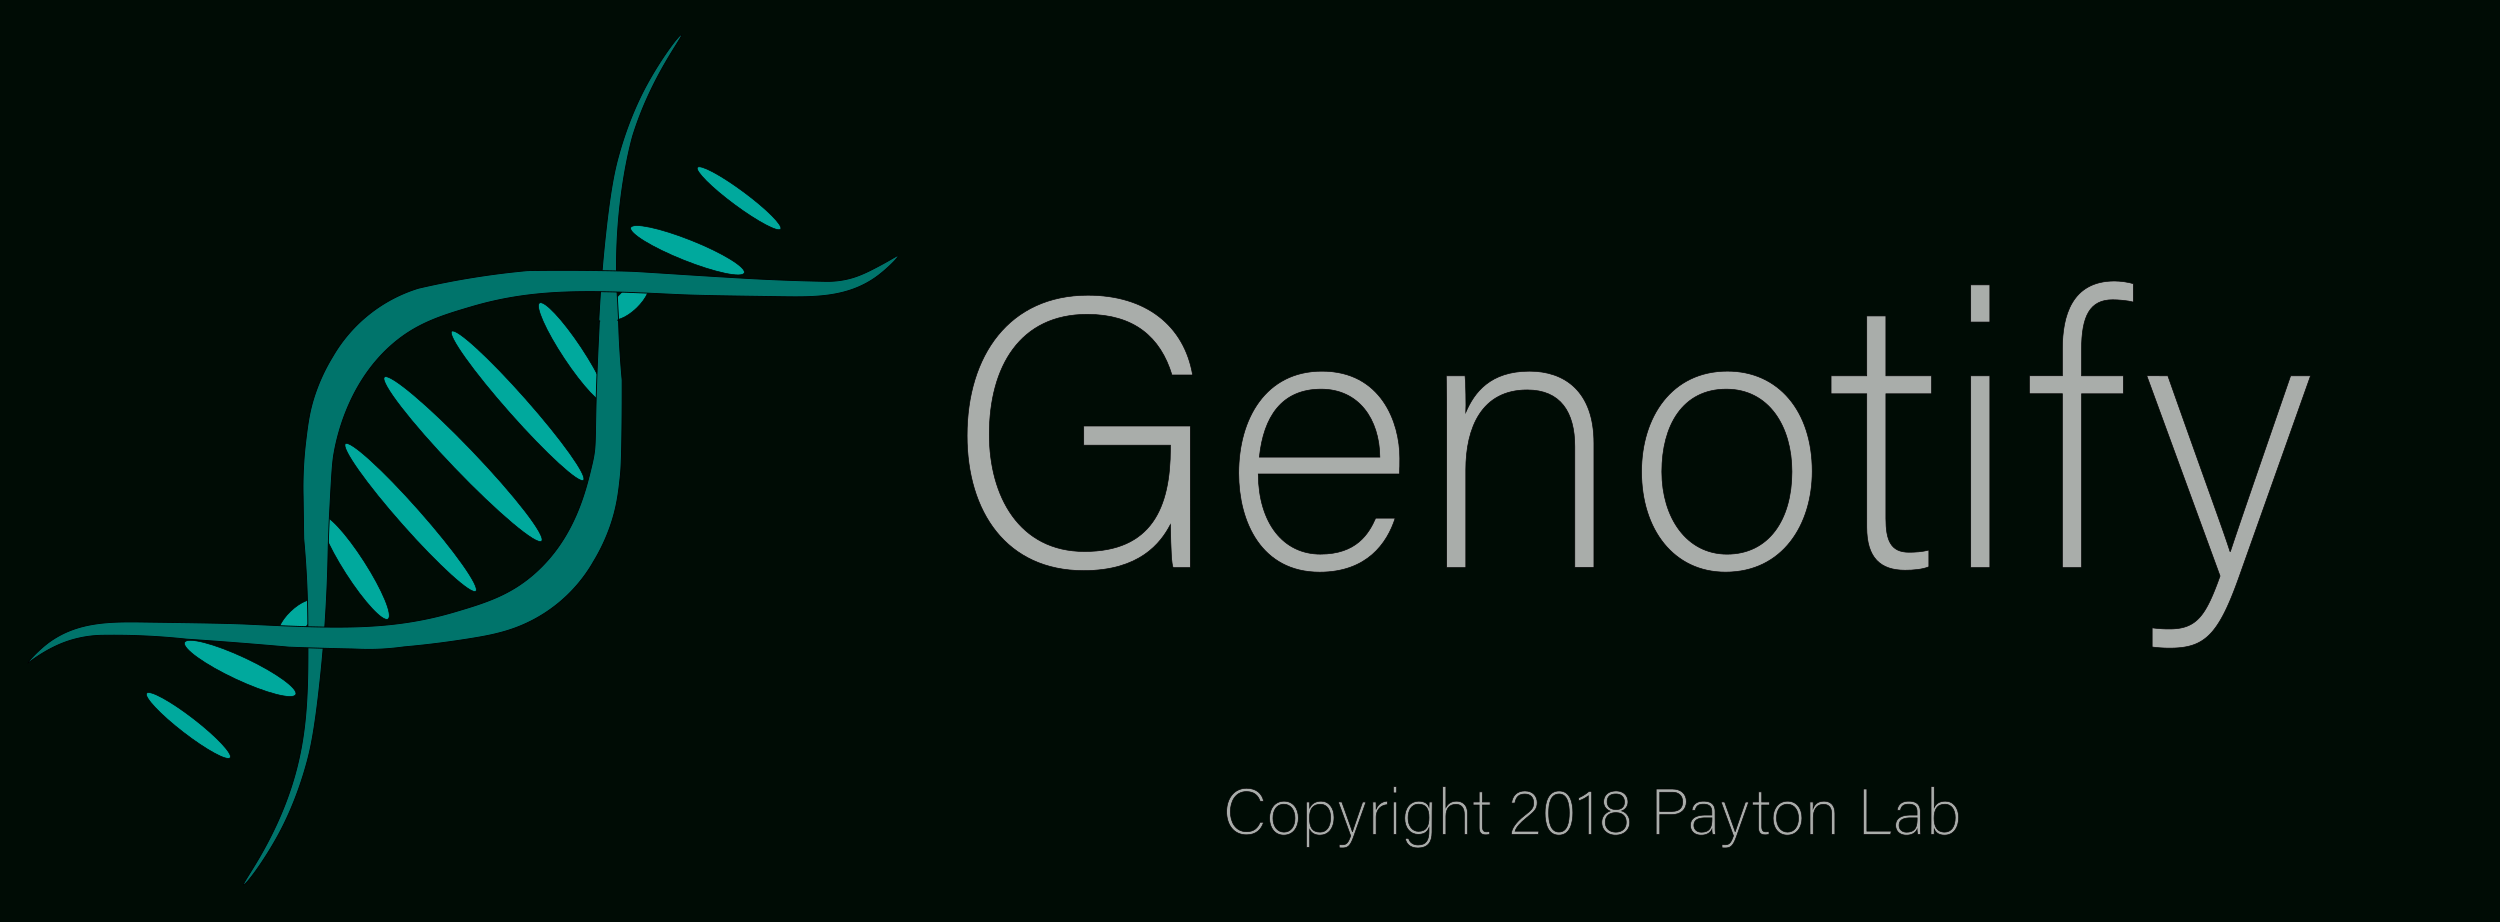 <svg xmlns="http://www.w3.org/2000/svg" viewBox="0 0 2776 1024"><defs><style>.cls-1{fill:none;}.cls-2{fill:#000c05;}.cls-3{fill:#a9adaa;}.cls-3,.cls-4,.cls-5{stroke:#000;stroke-miterlimit:10;}.cls-3,.cls-4{stroke-width:0.75px;}.cls-4{fill:#00a99d;}.cls-5,.cls-6{fill:#00746b;}</style></defs><title>Artboard 1</title><g id="Layer_1" data-name="Layer 1"><path class="cls-1" d="M441,240.5a100,100,0,0,0,100,100"/><path class="cls-1" d="M541,340.5c0-63,37.12-114,83-114"/><rect class="cls-2" x="-232" y="-57.5" width="3008" height="1152"/><path class="cls-3" d="M1321.79,630.24h-19.17c-1.71-3.41-2.56-18.74-3-47.71-10.65,20.45-34.08,51.12-96.27,51.12-85.63,0-129.5-65.18-129.5-149.95,0-89,46.85-155.91,134.18-155.91,64.33,0,106.93,33.65,116.3,88.6h-23c-12.78-42.17-42.18-67.3-94.15-67.3-74.55,0-108.63,57.93-108.63,133.33,0,68.16,32.81,129.93,105.65,129.93,74.55,0,95.42-48.56,95.42-114.59v-3.41h-96.27v-21.3h118.43Z"/><path class="cls-3" d="M1397.18,526.3c.43,55,28.12,89,69,89,40,0,53.68-22.58,61.35-40h21.72c-8.94,28.11-31.52,60.06-83.92,60.06-64.75,0-89.88-55.8-89.88-109.9,0-60.92,30.24-113.32,92.44-113.32,65.6,0,86.48,56.66,86.48,96.7,0,6,0,11.93-.43,17.47Zm135-18.74c-.42-42.18-23.43-75.41-65.17-75.41-43.88,0-63.9,30.68-68.59,75.41Z"/><path class="cls-3" d="M1606.35,470.92c0-18.74,0-36.64-.43-53.67h20.88c.85,6.81,1.27,34.5.85,40.46,9.37-21.72,26.84-45.58,70.71-45.58,37.92,0,71.57,21.3,71.57,80.09v138h-21.3V495.63c0-37.92-15.76-62.62-52.82-62.62-50.7,0-68.16,42.17-68.16,88.6V630.24h-21.3Z"/><path class="cls-3" d="M2012.32,523.32c0,59.21-32.8,112-96.28,112-57.5,0-93.29-47.28-93.29-111.61,0-60.91,33.66-111.61,95.42-111.61C1974.83,412.13,2012.32,456.44,2012.32,523.32Zm-167,.42c0,50.7,27.26,91.59,72.42,91.59,46,0,72-37.91,72-91.59,0-50.26-25.56-91.59-72.84-91.59C1868.33,432.15,1845.33,472.62,1845.33,523.74Z"/><path class="cls-3" d="M2033.19,417.25h39.62V350.79h21.3v66.46h50.69v20h-50.69V575.71c0,23.86,5.11,37.49,25.56,37.49,6.39,0,15.34-.42,22.15-2.55v18.74c-7.24,3-17.46,3.83-26.41,3.83-27.26,0-42.6-13.63-42.6-47.71V437.27h-39.62Z"/><path class="cls-3" d="M2188.25,316.28h21.3v41.33h-21.3Zm0,101h21.3v213h-21.3Z"/><path class="cls-3" d="M2290.06,630.24v-193h-36.64v-20h36.64V387c0-35.78,10.22-75,57.93-75,6.39,0,15.76,1.28,20.88,3v20.44c-6.39-1.7-16.62-2.55-23-2.55-25.13,0-34.5,17.89-34.5,55v29.4h46.43v20h-46.43v193Z"/><path class="cls-3" d="M2407.2,417.25c43,121.83,61.77,172.1,69,195.1h.43c8.52-26,25.56-75.4,66.88-195.1h22.15L2485.58,642.6c-22.58,63-37.91,77.1-76.25,77.1a140.81,140.81,0,0,1-19.6-1.28v-21.3a139,139,0,0,0,19.17,1.28c30.67,0,40.47-14.91,56.23-58.79l-81.36-222.36Z"/><path class="cls-3" d="M1403.08,913c-2.38,8-8.29,14-18.94,14-14.47,0-22.11-11.53-22.11-25.71,0-13.61,7.49-26,22.18-26,10.87,0,17.28,6,18.94,14.47h-3.89C1397,883.3,1392.71,879,1384,879c-12.53,0-17.78,11.44-17.78,22.32s5.18,22.18,18.07,22.18c8.21,0,12.39-4.25,14.91-10.44Z"/><path class="cls-3" d="M1441.74,908.43c0,10-5.55,18.93-16.28,18.93-9.72,0-15.76-8-15.76-18.86,0-10.3,5.68-18.87,16.12-18.87C1435.4,889.63,1441.74,897.12,1441.74,908.43Zm-28.23.07c0,8.57,4.61,15.48,12.24,15.48s12.17-6.41,12.17-15.48c0-8.5-4.32-15.48-12.31-15.48C1417.4,893,1413.51,899.86,1413.51,908.5Z"/><path class="cls-3" d="M1454.26,921.17V940.9h-3.6V899.35c0-3,0-6.12-.07-8.85h3.53c.14,1.37.14,3.53.14,6.48,2.24-4.32,6.2-7.35,12.68-7.35,8.49,0,14.4,7.13,14.4,17.93,0,13-6.92,19.8-15.63,19.8C1459.38,927.36,1456.06,924.56,1454.26,921.17Zm23.26-13.46c0-8.36-4-14.62-11.16-14.62-8.71,0-12.31,5.47-12.31,15.26s2.8,15.63,11.81,15.63C1473.34,924,1477.52,917.64,1477.52,907.71Z"/><path class="cls-3" d="M1490,890.5c7.28,20.59,10.45,29.09,11.67,33h.07c1.44-4.4,4.32-12.75,11.31-33h3.74l-13.54,38.09c-3.81,10.66-6.41,13-12.89,13a24.68,24.68,0,0,1-3.31-.21V937.8a22.79,22.79,0,0,0,3.24.22c5.19,0,6.84-2.52,9.51-9.94l-13.76-37.58Z"/><path class="cls-3" d="M1524.46,900.29c0-6-.07-8.64-.07-9.79h3.53c.07,1.15.14,3.45.14,8.06a13.65,13.65,0,0,1,12.53-8.93v3.89c-7.49.51-12.53,5.69-12.53,14.26V926.5h-3.6Z"/><path class="cls-3" d="M1547.21,873.43h3.6v7h-3.6Zm0,17.07h3.6v36h-3.6Z"/><path class="cls-3" d="M1590.13,924.05c0,11.52-5.12,17.57-15.56,17.57-9.36,0-13.25-5.25-14.11-10.73h3.67c1.3,5,5.4,7.35,10.59,7.35,9.36,0,12-6,12-15.2V919.3c-2,4.68-5.47,7.2-12,7.2-8.42,0-14.9-6.84-14.9-18,0-12.1,6.91-18.87,15.41-18.87,7.34,0,10.51,3.46,11.52,6.34.07-2.09.14-4.61.21-5.47h3.39c0,1.29-.14,7-.14,10.44Zm-26.58-15.7c0,8.57,4.54,14.77,11.45,14.77,9,0,11.74-6,11.74-15.34S1583.86,893,1575.22,893C1566.94,893,1563.55,900.15,1563.55,908.35Z"/><path class="cls-3" d="M1605.53,873.43v23.11c2-3.74,5.54-6.91,11.88-6.91,5.11,0,12.17,2.59,12.17,14v22.9H1626V904.32c0-7.13-3.24-11.16-9.22-11.16-7.13,0-11.23,4.39-11.23,13.25V926.5h-3.6V873.43Z"/><path class="cls-3" d="M1635.77,890.5h6.7V879.26h3.6V890.5h8.57v3.38h-8.57v23.4c0,4,.86,6.34,4.32,6.34a13.57,13.57,0,0,0,3.74-.43v3.17a12.71,12.71,0,0,1-4.46.64c-4.61,0-7.2-2.3-7.2-8.06V893.88h-6.7Z"/><path class="cls-3" d="M1678.18,926.5v-.22c0-5.9,5-13.24,14.47-20.59,8.21-6.41,10.3-8.35,10.3-14.33,0-5.18-2.88-9.65-9.72-9.65-6.48,0-9.87,3.1-11.09,10h-3.68c.94-7.92,5.91-13.46,14.77-13.46,9.57,0,13.68,6.55,13.68,12.88,0,7.35-3.1,9.8-11.88,17-7,5.69-11.24,10.22-12.68,14.83h26.5l-.65,3.53Z"/><path class="cls-3" d="M1746.51,902.45c0,10.87-2.81,24.91-15.49,24.91-12.31,0-15.4-12.89-15.4-24.55s3.31-24.55,15.62-24.55S1746.51,891.22,1746.51,902.45Zm-26.86.43c0,9.22,1.94,21,11.37,21,9.65,0,11.52-11.31,11.52-21.46,0-9.07-1.87-20.74-11.23-20.74C1721.52,881.71,1719.65,892.37,1719.65,902.88Z"/><path class="cls-3" d="M1763.64,926.5V883.66A32.21,32.21,0,0,1,1753,889.2v-3.38a39.28,39.28,0,0,0,11.31-7.06h3.09V926.5Z"/><path class="cls-3" d="M1778.61,913.25c0-7.13,4.68-11.09,9.15-12.67-4.47-1.87-7.06-5.47-7.06-10.16,0-6.84,4.68-12.16,13.83-12.16,8.35,0,13.18,5.32,13.18,12.09a10.32,10.32,0,0,1-7,10.08c5.18,1.59,8.93,6.34,8.93,12.68,0,8.57-6.48,14.25-15.7,14.25C1785.09,927.36,1778.61,921.68,1778.61,913.25Zm27.15-.14c0-6.92-4.25-10.73-11.59-10.73-8.14,0-11.67,4.75-11.67,10.73s4.11,10.87,11.6,10.87C1801,924,1805.76,920.09,1805.76,913.11Zm-21.17-22.9c0,4.54,2.74,8.71,9.87,8.71,6.62,0,9.36-3.46,9.36-8.42,0-4.54-2.81-8.86-9.51-8.86C1787.18,881.64,1784.59,885.38,1784.59,890.21Z"/><path class="cls-3" d="M1839,876.1h18c9.22,0,15.55,5.11,15.55,14s-6.26,14.4-16,14.4h-13.54v22h-4Zm4,24.84h13.9c8.13,0,11.52-4.32,11.52-10.66,0-6.77-4.47-10.58-11.24-10.58h-14.18Z"/><path class="cls-3" d="M1904.47,919.66a40.48,40.48,0,0,0,.51,6.84h-3.46a23.82,23.82,0,0,1-.65-5.54c-1.22,2.66-4.39,6.4-11.81,6.4-8.35,0-12-5.4-12-10.8,0-7.92,6.12-11.52,16.92-11.52h6.84v-3.67c0-3.6-1.08-8.42-9.29-8.42-7.27,0-8.35,3.81-9.14,6.76h-3.6c.43-4,2.88-10.08,12.81-10.08,8.21,0,12.82,3.46,12.82,11.38Zm-3.53-11.52h-7c-8,0-13,2.09-13,8.28,0,4.54,3.24,7.63,8.28,7.63,10.29,0,11.73-6.84,11.73-14.62Z"/><path class="cls-3" d="M1915.05,890.5c7.28,20.59,10.45,29.09,11.67,33h.07c1.44-4.4,4.32-12.75,11.31-33h3.74l-13.54,38.09c-3.81,10.66-6.41,13-12.89,13a24.68,24.68,0,0,1-3.31-.21V937.8a22.79,22.79,0,0,0,3.24.22c5.19,0,6.84-2.52,9.51-9.94l-13.76-37.58Z"/><path class="cls-3" d="M1945.94,890.5h6.7V879.26h3.6V890.5h8.57v3.38h-8.57v23.4c0,4,.86,6.34,4.32,6.34a13.57,13.57,0,0,0,3.74-.43v3.17a12.71,12.71,0,0,1-4.46.64c-4.61,0-7.2-2.3-7.2-8.06V893.88h-6.7Z"/><path class="cls-3" d="M2000.88,908.43c0,10-5.55,18.93-16.27,18.93-9.72,0-15.77-8-15.77-18.86,0-10.3,5.69-18.87,16.13-18.87C1994.54,889.63,2000.88,897.12,2000.88,908.43Zm-28.23.07c0,8.57,4.61,15.48,12.24,15.48s12.17-6.41,12.17-15.48c0-8.5-4.32-15.48-12.31-15.48C1976.54,893,1972.65,899.86,1972.65,908.5Z"/><path class="cls-3" d="M2009.8,899.57c0-3.17,0-6.19-.07-9.07h3.53c.14,1.15.22,5.83.14,6.84,1.59-3.67,4.54-7.71,12-7.71,6.41,0,12.09,3.6,12.09,13.54V926.5h-3.6V903.75c0-6.41-2.66-10.59-8.93-10.59-8.56,0-11.52,7.13-11.52,15V926.5h-3.6Z"/><path class="cls-3" d="M2069.13,876.1H2073v46.8h27.07l-.72,3.6h-30.24Z"/><path class="cls-3" d="M2132.35,919.66a41.93,41.93,0,0,0,.5,6.84h-3.45a23.24,23.24,0,0,1-.65-5.54c-1.23,2.66-4.39,6.4-11.81,6.4-8.35,0-12-5.4-12-10.8,0-7.92,6.12-11.52,16.92-11.52h6.84v-3.67c0-3.6-1.08-8.42-9.29-8.42-7.27,0-8.35,3.81-9.15,6.76h-3.6c.44-4,2.88-10.08,12.82-10.08,8.21,0,12.82,3.46,12.82,11.38Zm-3.53-11.52h-7.06c-8,0-13,2.09-13,8.28,0,4.54,3.24,7.63,8.28,7.63,10.3,0,11.74-6.84,11.74-14.62Z"/><path class="cls-3" d="M2144.22,873.43h3.61v23.11c1.72-3.59,5.25-6.91,12.31-6.91,8.49,0,14.76,7,14.76,18.08,0,11.37-5.62,19.65-15.7,19.65-6,0-9.5-2.44-11.37-6.55,0,2.31-.08,4.68-.15,5.69h-3.53c.07-4.1.07-8.21.07-12.31Zm26.86,34.35c0-9-4.46-14.76-11.3-14.76-9,0-12.17,6.12-12.17,15.55,0,8.5,2.81,15.41,11.74,15.41C2166.62,924,2171.08,917.93,2171.08,907.78Z"/></g><g id="Layer_5" data-name="Layer 5"><ellipse class="cls-4" cx="636" cy="392.04" rx="11.26" ry="66.74" transform="translate(-110.7 417.32) rotate(-33.59)"/><ellipse class="cls-4" cx="698.45" cy="333.46" rx="28.75" ry="12.06" transform="translate(-36.5 576.12) rotate(-43.79)"/><ellipse class="cls-4" cx="763.42" cy="277.89" rx="11.76" ry="67.89" transform="translate(222.4 883.97) rotate(-68.25)"/><ellipse class="cls-4" cx="394.23" cy="630.24" rx="12.18" ry="67.89" transform="translate(-277.89 312.62) rotate(-32.68)"/><ellipse class="cls-4" cx="266.69" cy="742.18" rx="12.84" ry="68.18" transform="translate(-518.51 668.62) rotate(-64.88)"/><ellipse class="cls-4" cx="331.06" cy="687.4" rx="28.75" ry="12.06" transform="translate(-383.63 420.31) rotate(-43.79)"/><path class="cls-5" d="M687.15,369.85a1.09,1.09,0,0,1,.26-.64q-.09-2.13,0-4.26c-.17-3.2-.35-6.51-.54-10.08-.77-14.48-1.31-24-1.43-26.13-5.59-102.29,17.32-178.5,17.32-178.5,21-66.92,56.54-110.13,54-111.7-2-1.23-22.45,25.88-38.79,56-5.5,10.14-20.15,38.39-31.42,79.8-3.75,13.77-8.4,33.68-14.05,85.43-3.93,36-6,66.21-7.54,94.26a.42.42,0,0,1,0,.12c0,2.15.08,4.31-.1,6.46,0,.06,0,.12,0,.18a.93.93,0,0,1,0,.24c0,2,.51,3.91.1,5.86a12.73,12.73,0,0,1-.06,3.7c7.31,1.6,14.66,3,22,4.56A42.12,42.12,0,0,1,687.15,369.85Zm-2.55-12.41a1.24,1.24,0,0,1,1.79-1.71A1.24,1.24,0,0,1,684.6,357.44Z"/><rect class="cls-6" x="626.97" y="600.11" width="38.03" height="8.58" transform="translate(360.41 -232.88) rotate(28.07)"/><path class="cls-5" d="M270.5,982.46c-2.57-1.57,32.95-44.78,54-111.7,18-57.34,17.72-107.76,17.32-178.5-.23-39.83-2.58-72.48-4.58-94.13q-.33-23.31-.65-46.63a428.52,428.52,0,0,1,2.94-61.78c2.32-19.19,4.16-34,10.74-53.13a206,206,0,0,1,19.22-40.7,166.61,166.61,0,0,1,95.19-75.84c19.14-4.46,39.71-8.58,61.59-12.08,20.92-3.35,40.85-5.77,59.64-7.49,17.44-.27,38.06-.41,61.23-.2,30,.27,52.91.81,60.22,1.26,52.28,3.25,69.35,4.59,121.53,7.56,19.86,1.13,49.89,2.57,87.11,3.29a98.81,98.81,0,0,0,26.88-2.93c13-3.32,23.56-9,35.9-15.57,12.14-6.51,17.87-10.64,18.46-9.85,1.16,1.52-13.89,16.18-25,24-31.38,22-66.59,22-104.54,21.41-62.61-.89-93.91-1.34-117.15-2.46-95.32-4.62-156.63-7.1-226.83,13.58-34.33,10.12-62.38,18.73-90.14,43.59-49.76,44.58-60.8,108.35-62.88,120.25-1.85,10.53-2.83,29.35-4.8,67-1.92,36.65-1.28,44.33-2.61,77.17-2.44,60-7.46,103.16-8.5,112.65-5.65,51.75-10.3,71.66-14.05,85.43-11.27,41.41-25.92,69.66-31.42,79.8C293,956.58,272.51,983.69,270.5,982.46Z"/><path class="cls-5" d="M658.63,624.26a206.1,206.1,0,0,0,19.23-40.71c7.08-20.58,9-37,10.74-53.13.86-7.76,1.57-16.72,2-54.55.25-20.21.3-38.31.25-53.86-1.5-16.35-3.22-39-4.06-66.27-7.09,1.22-14.1,1.91-21.21.53q-.4,7.75-.78,15.34c-5.94,121.69-1.14,117.39-7.41,144.16-7.17,30.6-19.84,81.69-62.89,120.26-27.75,24.86-55.81,33.46-90.13,43.58-70.21,20.69-131.51,18.21-226.83,13.59-23.24-1.13-54.55-1.58-117.15-2.47-37.95-.54-73.16-.59-104.54,21.41-12.4,8.7-25.55,23.33-25,24,.38.43,7.21-5.53,18.64-12.22A154.51,154.51,0,0,1,67.19,715a125.66,125.66,0,0,1,45.68-9.54c14.64-.25,30.12-.1,46.36.61,16.91.75,32.94,2,48,3.64q25.56,1.71,51.53,3.71,31.32,2.42,62,5.17,34.41,1.3,69.94,2c5,.1,14.07.78,26.38.4a288.51,288.51,0,0,0,31.4-2.68c14-1.22,33.64-3.24,57-6.67,28.29-4.16,42.6-6.79,58-11.53a166.61,166.61,0,0,0,95.19-75.84Z"/><rect class="cls-6" x="666.48" y="353.93" width="19.15" height="6.18" transform="translate(-9.82 19.26) rotate(-1.62)"/><ellipse class="cls-4" cx="820.66" cy="220.14" rx="8.66" ry="57.51" transform="translate(155.08 748.3) rotate(-53.45)"/><ellipse class="cls-4" cx="574.72" cy="450.56" rx="11.68" ry="110.38" transform="translate(-154.26 494.04) rotate(-41.51)"/><ellipse class="cls-4" cx="514.11" cy="509.76" rx="13.6" ry="126.14" transform="translate(-209.78 497.58) rotate(-43.79)"/><ellipse class="cls-4" cx="455.95" cy="574.63" rx="12.07" ry="109.28" transform="translate(-266.33 446.58) rotate(-41.52)"/><ellipse class="cls-4" cx="209.21" cy="805.55" rx="9.41" ry="58.58" transform="translate(-556.16 478.62) rotate(-52.31)"/></g></svg>